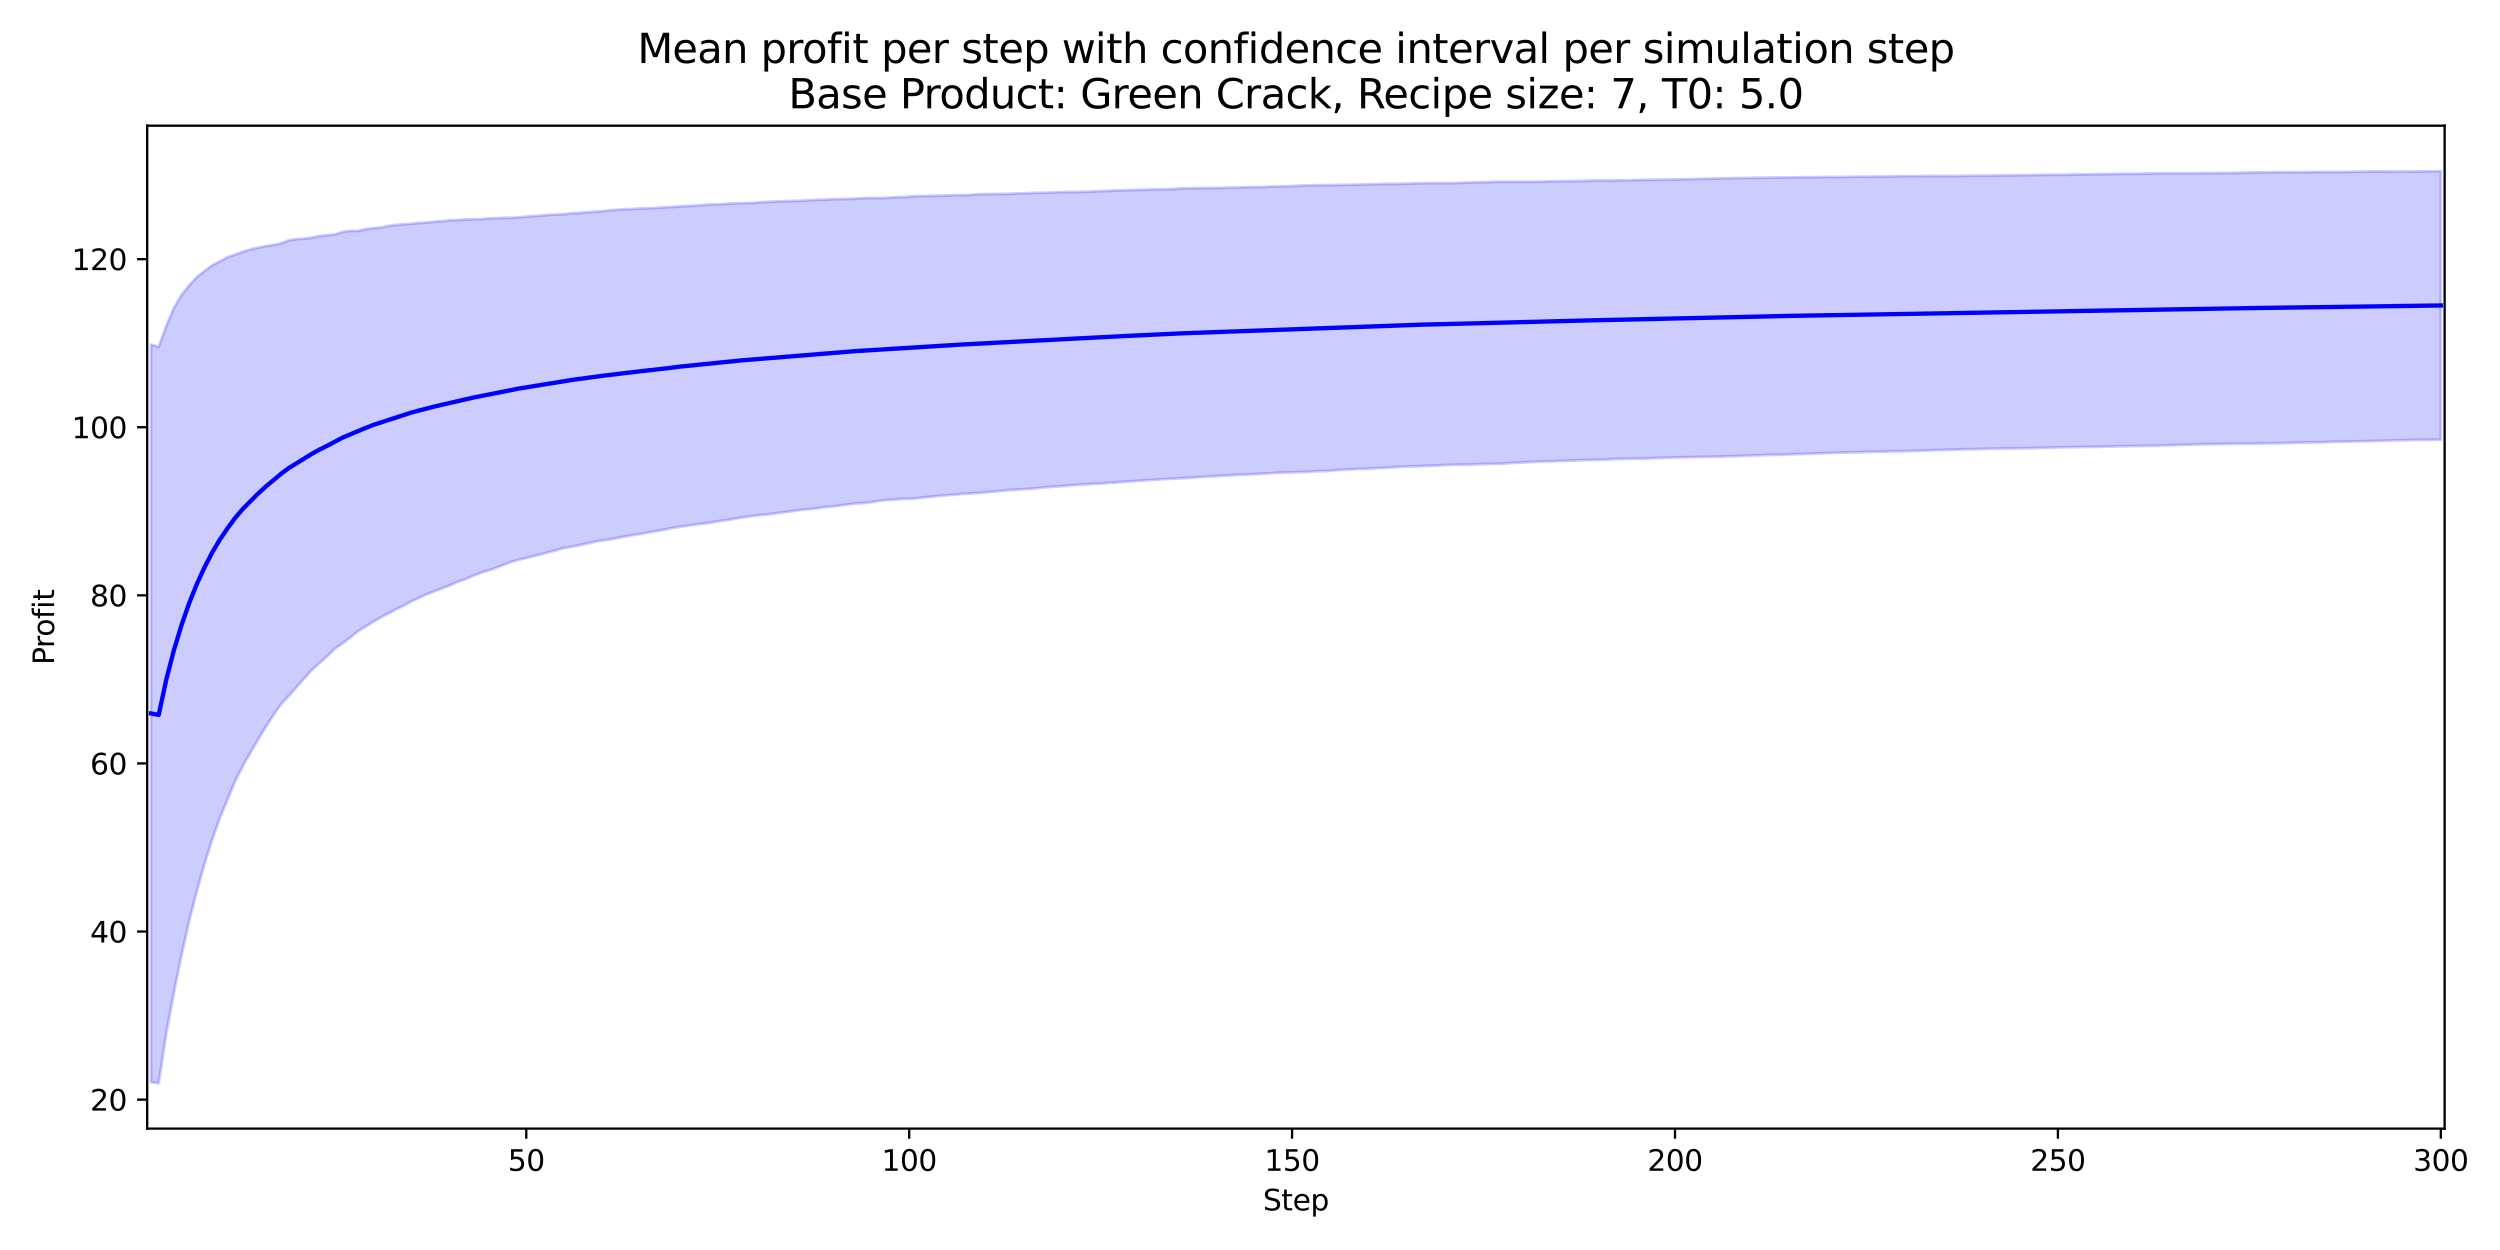 <?xml version="1.0" encoding="utf-8" standalone="no"?>
<!DOCTYPE svg PUBLIC "-//W3C//DTD SVG 1.1//EN"
  "http://www.w3.org/Graphics/SVG/1.1/DTD/svg11.dtd">
<svg xmlns:xlink="http://www.w3.org/1999/xlink" width="864pt" height="432pt" viewBox="0 0 864 432" xmlns="http://www.w3.org/2000/svg" version="1.1">
 <defs>
  <style type="text/css">*{stroke-linejoin: round; stroke-linecap: butt}</style>
 </defs>
 <g id="figure_1">
  <g id="patch_1">
   <path d="M 0 432 
L 864 432 
L 864 0 
L 0 0 
z
" style="fill: #ffffff"/>
  </g>
  <g id="axes_1">
   <g id="patch_2">
    <path d="M 50.87 390.04 
L 844.866 390.04 
L 844.866 43.44 
L 50.87 43.44 
z
" style="fill: #ffffff"/>
   </g>
   <g id="FillBetweenPolyCollection_1">
    <defs>
     <path id="m74143ed172" d="M 52.193 -312.909 
L 52.193 -57.964 
L 54.84 -57.715 
L 57.487 -75.002 
L 60.133 -89.185 
L 62.78 -102.152 
L 65.427 -113.941 
L 68.073 -124.196 
L 70.72 -133.652 
L 73.367 -141.906 
L 76.013 -149.428 
L 78.66 -155.795 
L 81.307 -162.127 
L 83.953 -167.322 
L 86.6 -171.966 
L 89.246 -176.52 
L 91.893 -180.809 
L 94.54 -184.915 
L 97.186 -188.708 
L 99.833 -191.553 
L 102.48 -194.479 
L 105.126 -197.491 
L 107.773 -200.473 
L 110.42 -202.834 
L 113.066 -205.194 
L 115.713 -207.798 
L 118.36 -209.644 
L 121.006 -211.589 
L 123.653 -213.803 
L 126.3 -215.436 
L 128.946 -217.076 
L 131.593 -218.645 
L 134.24 -219.997 
L 136.886 -221.424 
L 139.533 -222.703 
L 142.18 -224.209 
L 144.826 -225.391 
L 147.473 -226.621 
L 150.119 -227.648 
L 152.766 -228.676 
L 155.413 -229.688 
L 158.059 -230.875 
L 160.706 -231.811 
L 163.353 -232.955 
L 165.999 -233.965 
L 168.646 -234.845 
L 171.293 -235.712 
L 173.939 -236.731 
L 176.586 -237.821 
L 179.233 -238.524 
L 181.879 -239.162 
L 184.526 -239.835 
L 187.173 -240.512 
L 189.819 -241.216 
L 192.466 -241.899 
L 195.113 -242.648 
L 197.759 -243.091 
L 200.406 -243.626 
L 203.053 -244.183 
L 205.699 -244.823 
L 208.346 -245.262 
L 210.993 -245.634 
L 213.639 -246.124 
L 216.286 -246.599 
L 218.932 -247.116 
L 221.579 -247.507 
L 224.226 -248.021 
L 226.872 -248.444 
L 229.519 -248.921 
L 232.166 -249.5 
L 234.812 -249.928 
L 237.459 -250.316 
L 240.106 -250.688 
L 242.752 -250.984 
L 245.399 -251.367 
L 248.046 -251.841 
L 250.692 -252.181 
L 253.339 -252.604 
L 255.986 -253.111 
L 258.632 -253.449 
L 261.279 -253.828 
L 263.926 -254.106 
L 266.572 -254.375 
L 269.219 -254.766 
L 271.866 -255.08 
L 274.512 -255.455 
L 277.159 -255.805 
L 279.806 -256.049 
L 282.452 -256.332 
L 285.099 -256.772 
L 287.745 -256.963 
L 290.392 -257.321 
L 293.039 -257.66 
L 295.685 -257.991 
L 298.332 -258.141 
L 300.979 -258.432 
L 303.625 -258.861 
L 306.272 -259.162 
L 308.919 -259.335 
L 311.565 -259.555 
L 314.212 -259.644 
L 316.859 -259.771 
L 319.505 -260.136 
L 322.152 -260.344 
L 324.799 -260.641 
L 327.445 -260.866 
L 330.092 -261.043 
L 332.739 -261.337 
L 335.385 -261.478 
L 338.032 -261.621 
L 340.679 -261.858 
L 343.325 -262.113 
L 345.972 -262.311 
L 348.618 -262.643 
L 351.265 -262.762 
L 353.912 -262.943 
L 356.558 -263.114 
L 359.205 -263.367 
L 361.852 -263.622 
L 364.498 -263.832 
L 367.145 -263.998 
L 369.792 -264.272 
L 372.438 -264.442 
L 375.085 -264.618 
L 377.732 -264.772 
L 380.378 -264.876 
L 383.025 -265.103 
L 385.672 -265.241 
L 388.318 -265.482 
L 390.965 -265.651 
L 393.612 -265.847 
L 396.258 -266.033 
L 398.905 -266.163 
L 401.552 -266.364 
L 404.198 -266.526 
L 406.845 -266.647 
L 409.492 -266.77 
L 412.138 -266.974 
L 414.785 -267.125 
L 417.431 -267.329 
L 420.078 -267.433 
L 422.725 -267.621 
L 425.371 -267.729 
L 428.018 -267.884 
L 430.665 -268.005 
L 433.311 -268.105 
L 435.958 -268.298 
L 438.605 -268.402 
L 441.251 -268.593 
L 443.898 -268.707 
L 446.545 -268.782 
L 449.191 -268.834 
L 451.838 -268.91 
L 454.485 -269.112 
L 457.131 -269.193 
L 459.778 -269.32 
L 462.425 -269.538 
L 465.071 -269.709 
L 467.718 -269.82 
L 470.365 -269.935 
L 473.011 -270.061 
L 475.658 -270.203 
L 478.305 -270.292 
L 480.951 -270.474 
L 483.598 -270.635 
L 486.244 -270.765 
L 488.891 -270.822 
L 491.538 -270.936 
L 494.184 -271.035 
L 496.831 -271.157 
L 499.478 -271.287 
L 502.124 -271.4 
L 504.771 -271.416 
L 507.418 -271.445 
L 510.064 -271.541 
L 512.711 -271.629 
L 515.358 -271.69 
L 518.004 -271.729 
L 520.651 -271.859 
L 523.298 -272.013 
L 525.944 -272.184 
L 528.591 -272.334 
L 531.238 -272.461 
L 533.884 -272.556 
L 536.531 -272.587 
L 539.178 -272.692 
L 541.824 -272.798 
L 544.471 -272.88 
L 547.117 -272.988 
L 549.764 -273.02 
L 552.411 -273.102 
L 555.057 -273.197 
L 557.704 -273.345 
L 560.351 -273.385 
L 562.997 -273.484 
L 565.644 -273.493 
L 568.291 -273.564 
L 570.937 -273.656 
L 573.584 -273.745 
L 576.231 -273.839 
L 578.877 -273.896 
L 581.524 -273.958 
L 584.171 -274.011 
L 586.817 -274.078 
L 589.464 -274.113 
L 592.111 -274.149 
L 594.757 -274.214 
L 597.404 -274.314 
L 600.051 -274.344 
L 602.697 -274.483 
L 605.344 -274.581 
L 607.991 -274.656 
L 610.637 -274.775 
L 613.284 -274.832 
L 615.93 -274.877 
L 618.577 -274.979 
L 621.224 -275.05 
L 623.87 -275.136 
L 626.517 -275.265 
L 629.164 -275.342 
L 631.81 -275.413 
L 634.457 -275.548 
L 637.104 -275.624 
L 639.75 -275.667 
L 642.397 -275.69 
L 645.044 -275.81 
L 647.69 -275.879 
L 650.337 -275.925 
L 652.984 -276.019 
L 655.63 -276.016 
L 658.277 -276.054 
L 660.924 -276.164 
L 663.57 -276.224 
L 666.217 -276.332 
L 668.864 -276.425 
L 671.51 -276.48 
L 674.157 -276.569 
L 676.804 -276.664 
L 679.45 -276.749 
L 682.097 -276.779 
L 684.743 -276.842 
L 687.39 -276.93 
L 690.037 -276.981 
L 692.683 -277.011 
L 695.33 -277.011 
L 697.977 -277.071 
L 700.623 -277.105 
L 703.27 -277.138 
L 705.917 -277.219 
L 708.563 -277.288 
L 711.21 -277.387 
L 713.857 -277.455 
L 716.503 -277.45 
L 719.15 -277.502 
L 721.797 -277.561 
L 724.443 -277.542 
L 727.09 -277.662 
L 729.737 -277.7 
L 732.383 -277.778 
L 735.03 -277.822 
L 737.677 -277.885 
L 740.323 -277.886 
L 742.97 -277.969 
L 745.616 -278.007 
L 748.263 -278.084 
L 750.91 -278.136 
L 753.556 -278.239 
L 756.203 -278.361 
L 758.85 -278.404 
L 761.496 -278.465 
L 764.143 -278.508 
L 766.79 -278.528 
L 769.436 -278.598 
L 772.083 -278.641 
L 774.73 -278.668 
L 777.376 -278.682 
L 780.023 -278.708 
L 782.67 -278.768 
L 785.316 -278.798 
L 787.963 -278.832 
L 790.61 -278.905 
L 793.256 -278.994 
L 795.903 -279.062 
L 798.55 -279.111 
L 801.196 -279.134 
L 803.843 -279.219 
L 806.49 -279.347 
L 809.136 -279.372 
L 811.783 -279.42 
L 814.429 -279.471 
L 817.076 -279.51 
L 819.723 -279.581 
L 822.369 -279.662 
L 825.016 -279.736 
L 827.663 -279.81 
L 830.309 -279.866 
L 832.956 -279.906 
L 835.603 -279.987 
L 838.249 -280.027 
L 840.896 -280.023 
L 843.543 -280.058 
L 843.543 -372.805 
L 843.543 -372.805 
L 840.896 -372.803 
L 838.249 -372.741 
L 835.603 -372.715 
L 832.956 -372.71 
L 830.309 -372.706 
L 827.663 -372.698 
L 825.016 -372.711 
L 822.369 -372.722 
L 819.723 -372.721 
L 817.076 -372.683 
L 814.429 -372.628 
L 811.783 -372.6 
L 809.136 -372.583 
L 806.49 -372.556 
L 803.843 -372.571 
L 801.196 -372.564 
L 798.55 -372.51 
L 795.903 -372.483 
L 793.256 -372.461 
L 790.61 -372.482 
L 787.963 -372.484 
L 785.316 -372.441 
L 782.67 -372.399 
L 780.023 -372.404 
L 777.376 -372.358 
L 774.73 -372.308 
L 772.083 -372.251 
L 769.436 -372.218 
L 766.79 -372.198 
L 764.143 -372.175 
L 761.496 -372.16 
L 758.85 -372.128 
L 756.203 -372.118 
L 753.556 -372.124 
L 750.91 -372.127 
L 748.263 -372.108 
L 745.616 -372.086 
L 742.97 -372.03 
L 740.323 -371.995 
L 737.677 -371.921 
L 735.03 -371.933 
L 732.383 -371.892 
L 729.737 -371.881 
L 727.09 -371.824 
L 724.443 -371.817 
L 721.797 -371.72 
L 719.15 -371.694 
L 716.503 -371.678 
L 713.857 -371.585 
L 711.21 -371.576 
L 708.563 -371.579 
L 705.917 -371.544 
L 703.27 -371.511 
L 700.623 -371.441 
L 697.977 -371.431 
L 695.33 -371.406 
L 692.683 -371.357 
L 690.037 -371.318 
L 687.39 -371.271 
L 684.743 -371.28 
L 682.097 -371.269 
L 679.45 -371.224 
L 676.804 -371.179 
L 674.157 -371.19 
L 671.51 -371.188 
L 668.864 -371.191 
L 666.217 -371.18 
L 663.57 -371.152 
L 660.924 -371.114 
L 658.277 -371.126 
L 655.63 -371.079 
L 652.984 -370.997 
L 650.337 -370.987 
L 647.69 -370.975 
L 645.044 -370.921 
L 642.397 -370.945 
L 639.75 -370.907 
L 637.104 -370.834 
L 634.457 -370.828 
L 631.81 -370.841 
L 629.164 -370.804 
L 626.517 -370.75 
L 623.87 -370.76 
L 621.224 -370.704 
L 618.577 -370.682 
L 615.93 -370.652 
L 613.284 -370.621 
L 610.637 -370.58 
L 607.991 -370.575 
L 605.344 -370.528 
L 602.697 -370.472 
L 600.051 -370.46 
L 597.404 -370.373 
L 594.757 -370.342 
L 592.111 -370.277 
L 589.464 -370.23 
L 586.817 -370.162 
L 584.171 -370.07 
L 581.524 -370.002 
L 578.877 -369.962 
L 576.231 -369.926 
L 573.584 -369.903 
L 570.937 -369.875 
L 568.291 -369.834 
L 565.644 -369.787 
L 562.997 -369.685 
L 560.351 -369.66 
L 557.704 -369.607 
L 555.057 -369.599 
L 552.411 -369.588 
L 549.764 -369.567 
L 547.117 -369.464 
L 544.471 -369.454 
L 541.824 -369.394 
L 539.178 -369.352 
L 536.531 -369.355 
L 533.884 -369.213 
L 531.238 -369.197 
L 528.591 -369.189 
L 525.944 -369.183 
L 523.298 -369.224 
L 520.651 -369.204 
L 518.004 -369.194 
L 515.358 -369.13 
L 512.711 -369.042 
L 510.064 -368.977 
L 507.418 -368.927 
L 504.771 -368.799 
L 502.124 -368.709 
L 499.478 -368.707 
L 496.831 -368.711 
L 494.184 -368.685 
L 491.538 -368.677 
L 488.891 -368.604 
L 486.244 -368.514 
L 483.598 -368.452 
L 480.951 -368.435 
L 478.305 -368.457 
L 475.658 -368.324 
L 473.011 -368.279 
L 470.365 -368.223 
L 467.718 -368.158 
L 465.071 -368.096 
L 462.425 -368.055 
L 459.778 -368.042 
L 457.131 -368.013 
L 454.485 -367.931 
L 451.838 -367.931 
L 449.191 -367.844 
L 446.545 -367.686 
L 443.898 -367.576 
L 441.251 -367.527 
L 438.605 -367.5 
L 435.958 -367.359 
L 433.311 -367.358 
L 430.665 -367.281 
L 428.018 -367.173 
L 425.371 -367.153 
L 422.725 -367.073 
L 420.078 -367.066 
L 417.431 -366.993 
L 414.785 -367.005 
L 412.138 -366.922 
L 409.492 -366.93 
L 406.845 -366.768 
L 404.198 -366.638 
L 401.552 -366.567 
L 398.905 -366.544 
L 396.258 -366.454 
L 393.612 -366.404 
L 390.965 -366.328 
L 388.318 -366.224 
L 385.672 -366.167 
L 383.025 -366.024 
L 380.378 -365.964 
L 377.732 -365.813 
L 375.085 -365.718 
L 372.438 -365.665 
L 369.792 -365.652 
L 367.145 -365.635 
L 364.498 -365.522 
L 361.852 -365.406 
L 359.205 -365.385 
L 356.558 -365.306 
L 353.912 -365.185 
L 351.265 -365.127 
L 348.618 -364.999 
L 345.972 -364.984 
L 343.325 -364.919 
L 340.679 -364.898 
L 338.032 -364.828 
L 335.385 -364.668 
L 332.739 -364.565 
L 330.092 -364.545 
L 327.445 -364.424 
L 324.799 -364.368 
L 322.152 -364.327 
L 319.505 -364.248 
L 316.859 -364.243 
L 314.212 -364.027 
L 311.565 -363.868 
L 308.919 -363.803 
L 306.272 -363.627 
L 303.625 -363.546 
L 300.979 -363.6 
L 298.332 -363.514 
L 295.685 -363.327 
L 293.039 -363.255 
L 290.392 -363.188 
L 287.745 -363.129 
L 285.099 -362.969 
L 282.452 -362.946 
L 279.806 -362.789 
L 277.159 -362.643 
L 274.512 -362.559 
L 271.866 -362.498 
L 269.219 -362.386 
L 266.572 -362.293 
L 263.926 -362.148 
L 261.279 -361.938 
L 258.632 -361.854 
L 255.986 -361.751 
L 253.339 -361.677 
L 250.692 -361.556 
L 248.046 -361.395 
L 245.399 -361.303 
L 242.752 -361.151 
L 240.106 -360.909 
L 237.459 -360.788 
L 234.812 -360.621 
L 232.166 -360.486 
L 229.519 -360.304 
L 226.872 -360.162 
L 224.226 -359.997 
L 221.579 -359.945 
L 218.932 -359.772 
L 216.286 -359.69 
L 213.639 -359.534 
L 210.993 -359.325 
L 208.346 -359.035 
L 205.699 -358.829 
L 203.053 -358.675 
L 200.406 -358.406 
L 197.759 -358.334 
L 195.113 -357.961 
L 192.466 -357.87 
L 189.819 -357.765 
L 187.173 -357.507 
L 184.526 -357.31 
L 181.879 -357.11 
L 179.233 -356.89 
L 176.586 -356.705 
L 173.939 -356.719 
L 171.293 -356.584 
L 168.646 -356.484 
L 165.999 -356.234 
L 163.353 -356.159 
L 160.706 -356.146 
L 158.059 -355.928 
L 155.413 -355.854 
L 152.766 -355.574 
L 150.119 -355.366 
L 147.473 -355.081 
L 144.826 -354.924 
L 142.18 -354.65 
L 139.533 -354.482 
L 136.886 -354.258 
L 134.24 -353.921 
L 131.593 -353.371 
L 128.946 -353.18 
L 126.3 -352.781 
L 123.653 -352.176 
L 121.006 -352.219 
L 118.36 -351.828 
L 115.713 -350.98 
L 113.066 -350.682 
L 110.42 -350.432 
L 107.773 -349.838 
L 105.126 -349.524 
L 102.48 -349.337 
L 99.833 -348.952 
L 97.186 -347.89 
L 94.54 -347.355 
L 91.893 -346.942 
L 89.246 -346.396 
L 86.6 -345.797 
L 83.953 -344.98 
L 81.307 -344.008 
L 78.66 -343.125 
L 76.013 -341.711 
L 73.367 -340.32 
L 70.72 -338.36 
L 68.073 -336.301 
L 65.427 -333.437 
L 62.78 -330.062 
L 60.133 -325.675 
L 57.487 -319.368 
L 54.84 -312.121 
L 52.193 -312.909 
z
" style="stroke: #0000ff; stroke-opacity: 0.2"/>
    </defs>
    <g clip-path="url(#pdc0b2fe6e0)">
     <use xlink:href="#m74143ed172" x="0" y="432" style="fill: #0000ff; fill-opacity: 0.2; stroke: #0000ff; stroke-opacity: 0.2"/>
    </g>
   </g>
   <g id="matplotlib.axis_1">
    <g id="xtick_1">
     <g id="line2d_1">
      <defs>
       <path id="mb71eea327b" d="M 0 0 
L 0 3.5 
" style="stroke: #000000; stroke-width: 0.8"/>
      </defs>
      <g>
       <use xlink:href="#mb71eea327b" x="181.879" y="390.04" style="stroke: #000000; stroke-width: 0.8"/>
      </g>
     </g>
     <g id="text_1">
      <!-- 50 -->
      <g transform="translate(175.517 404.638) scale(0.1 -0.1)">
       <defs>
        <path id="DejaVuSans-35" d="M 691 4666 
L 3169 4666 
L 3169 4134 
L 1269 4134 
L 1269 2991 
Q 1406 3038 1543 3061 
Q 1681 3084 1819 3084 
Q 2600 3084 3056 2656 
Q 3513 2228 3513 1497 
Q 3513 744 3044 326 
Q 2575 -91 1722 -91 
Q 1428 -91 1123 -41 
Q 819 9 494 109 
L 494 744 
Q 775 591 1075 516 
Q 1375 441 1709 441 
Q 2250 441 2565 725 
Q 2881 1009 2881 1497 
Q 2881 1984 2565 2268 
Q 2250 2553 1709 2553 
Q 1456 2553 1204 2497 
Q 953 2441 691 2322 
L 691 4666 
z
" transform="scale(0.016)"/>
        <path id="DejaVuSans-30" d="M 2034 4250 
Q 1547 4250 1301 3770 
Q 1056 3291 1056 2328 
Q 1056 1369 1301 889 
Q 1547 409 2034 409 
Q 2525 409 2770 889 
Q 3016 1369 3016 2328 
Q 3016 3291 2770 3770 
Q 2525 4250 2034 4250 
z
M 2034 4750 
Q 2819 4750 3233 4129 
Q 3647 3509 3647 2328 
Q 3647 1150 3233 529 
Q 2819 -91 2034 -91 
Q 1250 -91 836 529 
Q 422 1150 422 2328 
Q 422 3509 836 4129 
Q 1250 4750 2034 4750 
z
" transform="scale(0.016)"/>
       </defs>
       <use xlink:href="#DejaVuSans-35"/>
       <use xlink:href="#DejaVuSans-30" transform="translate(63.623 0)"/>
      </g>
     </g>
    </g>
    <g id="xtick_2">
     <g id="line2d_2">
      <g>
       <use xlink:href="#mb71eea327b" x="314.212" y="390.04" style="stroke: #000000; stroke-width: 0.8"/>
      </g>
     </g>
     <g id="text_2">
      <!-- 100 -->
      <g transform="translate(304.668 404.638) scale(0.1 -0.1)">
       <defs>
        <path id="DejaVuSans-31" d="M 794 531 
L 1825 531 
L 1825 4091 
L 703 3866 
L 703 4441 
L 1819 4666 
L 2450 4666 
L 2450 531 
L 3481 531 
L 3481 0 
L 794 0 
L 794 531 
z
" transform="scale(0.016)"/>
       </defs>
       <use xlink:href="#DejaVuSans-31"/>
       <use xlink:href="#DejaVuSans-30" transform="translate(63.623 0)"/>
       <use xlink:href="#DejaVuSans-30" transform="translate(127.246 0)"/>
      </g>
     </g>
    </g>
    <g id="xtick_3">
     <g id="line2d_3">
      <g>
       <use xlink:href="#mb71eea327b" x="446.545" y="390.04" style="stroke: #000000; stroke-width: 0.8"/>
      </g>
     </g>
     <g id="text_3">
      <!-- 150 -->
      <g transform="translate(437.001 404.638) scale(0.1 -0.1)">
       <use xlink:href="#DejaVuSans-31"/>
       <use xlink:href="#DejaVuSans-35" transform="translate(63.623 0)"/>
       <use xlink:href="#DejaVuSans-30" transform="translate(127.246 0)"/>
      </g>
     </g>
    </g>
    <g id="xtick_4">
     <g id="line2d_4">
      <g>
       <use xlink:href="#mb71eea327b" x="578.877" y="390.04" style="stroke: #000000; stroke-width: 0.8"/>
      </g>
     </g>
     <g id="text_4">
      <!-- 200 -->
      <g transform="translate(569.334 404.638) scale(0.1 -0.1)">
       <defs>
        <path id="DejaVuSans-32" d="M 1228 531 
L 3431 531 
L 3431 0 
L 469 0 
L 469 531 
Q 828 903 1448 1529 
Q 2069 2156 2228 2338 
Q 2531 2678 2651 2914 
Q 2772 3150 2772 3378 
Q 2772 3750 2511 3984 
Q 2250 4219 1831 4219 
Q 1534 4219 1204 4116 
Q 875 4013 500 3803 
L 500 4441 
Q 881 4594 1212 4672 
Q 1544 4750 1819 4750 
Q 2544 4750 2975 4387 
Q 3406 4025 3406 3419 
Q 3406 3131 3298 2873 
Q 3191 2616 2906 2266 
Q 2828 2175 2409 1742 
Q 1991 1309 1228 531 
z
" transform="scale(0.016)"/>
       </defs>
       <use xlink:href="#DejaVuSans-32"/>
       <use xlink:href="#DejaVuSans-30" transform="translate(63.623 0)"/>
       <use xlink:href="#DejaVuSans-30" transform="translate(127.246 0)"/>
      </g>
     </g>
    </g>
    <g id="xtick_5">
     <g id="line2d_5">
      <g>
       <use xlink:href="#mb71eea327b" x="711.21" y="390.04" style="stroke: #000000; stroke-width: 0.8"/>
      </g>
     </g>
     <g id="text_5">
      <!-- 250 -->
      <g transform="translate(701.666 404.638) scale(0.1 -0.1)">
       <use xlink:href="#DejaVuSans-32"/>
       <use xlink:href="#DejaVuSans-35" transform="translate(63.623 0)"/>
       <use xlink:href="#DejaVuSans-30" transform="translate(127.246 0)"/>
      </g>
     </g>
    </g>
    <g id="xtick_6">
     <g id="line2d_6">
      <g>
       <use xlink:href="#mb71eea327b" x="843.543" y="390.04" style="stroke: #000000; stroke-width: 0.8"/>
      </g>
     </g>
     <g id="text_6">
      <!-- 300 -->
      <g transform="translate(833.999 404.638) scale(0.1 -0.1)">
       <defs>
        <path id="DejaVuSans-33" d="M 2597 2516 
Q 3050 2419 3304 2112 
Q 3559 1806 3559 1356 
Q 3559 666 3084 287 
Q 2609 -91 1734 -91 
Q 1441 -91 1130 -33 
Q 819 25 488 141 
L 488 750 
Q 750 597 1062 519 
Q 1375 441 1716 441 
Q 2309 441 2620 675 
Q 2931 909 2931 1356 
Q 2931 1769 2642 2001 
Q 2353 2234 1838 2234 
L 1294 2234 
L 1294 2753 
L 1863 2753 
Q 2328 2753 2575 2939 
Q 2822 3125 2822 3475 
Q 2822 3834 2567 4026 
Q 2313 4219 1838 4219 
Q 1578 4219 1281 4162 
Q 984 4106 628 3988 
L 628 4550 
Q 988 4650 1302 4700 
Q 1616 4750 1894 4750 
Q 2613 4750 3031 4423 
Q 3450 4097 3450 3541 
Q 3450 3153 3228 2886 
Q 3006 2619 2597 2516 
z
" transform="scale(0.016)"/>
       </defs>
       <use xlink:href="#DejaVuSans-33"/>
       <use xlink:href="#DejaVuSans-30" transform="translate(63.623 0)"/>
       <use xlink:href="#DejaVuSans-30" transform="translate(127.246 0)"/>
      </g>
     </g>
    </g>
    <g id="text_7">
     <!-- Step -->
     <g transform="translate(436.483 418.317) scale(0.1 -0.1)">
      <defs>
       <path id="DejaVuSans-53" d="M 3425 4513 
L 3425 3897 
Q 3066 4069 2747 4153 
Q 2428 4238 2131 4238 
Q 1616 4238 1336 4038 
Q 1056 3838 1056 3469 
Q 1056 3159 1242 3001 
Q 1428 2844 1947 2747 
L 2328 2669 
Q 3034 2534 3370 2195 
Q 3706 1856 3706 1288 
Q 3706 609 3251 259 
Q 2797 -91 1919 -91 
Q 1588 -91 1214 -16 
Q 841 59 441 206 
L 441 856 
Q 825 641 1194 531 
Q 1563 422 1919 422 
Q 2459 422 2753 634 
Q 3047 847 3047 1241 
Q 3047 1584 2836 1778 
Q 2625 1972 2144 2069 
L 1759 2144 
Q 1053 2284 737 2584 
Q 422 2884 422 3419 
Q 422 4038 858 4394 
Q 1294 4750 2059 4750 
Q 2388 4750 2728 4690 
Q 3069 4631 3425 4513 
z
" transform="scale(0.016)"/>
       <path id="DejaVuSans-74" d="M 1172 4494 
L 1172 3500 
L 2356 3500 
L 2356 3053 
L 1172 3053 
L 1172 1153 
Q 1172 725 1289 603 
Q 1406 481 1766 481 
L 2356 481 
L 2356 0 
L 1766 0 
Q 1100 0 847 248 
Q 594 497 594 1153 
L 594 3053 
L 172 3053 
L 172 3500 
L 594 3500 
L 594 4494 
L 1172 4494 
z
" transform="scale(0.016)"/>
       <path id="DejaVuSans-65" d="M 3597 1894 
L 3597 1613 
L 953 1613 
Q 991 1019 1311 708 
Q 1631 397 2203 397 
Q 2534 397 2845 478 
Q 3156 559 3463 722 
L 3463 178 
Q 3153 47 2828 -22 
Q 2503 -91 2169 -91 
Q 1331 -91 842 396 
Q 353 884 353 1716 
Q 353 2575 817 3079 
Q 1281 3584 2069 3584 
Q 2775 3584 3186 3129 
Q 3597 2675 3597 1894 
z
M 3022 2063 
Q 3016 2534 2758 2815 
Q 2500 3097 2075 3097 
Q 1594 3097 1305 2825 
Q 1016 2553 972 2059 
L 3022 2063 
z
" transform="scale(0.016)"/>
       <path id="DejaVuSans-70" d="M 1159 525 
L 1159 -1331 
L 581 -1331 
L 581 3500 
L 1159 3500 
L 1159 2969 
Q 1341 3281 1617 3432 
Q 1894 3584 2278 3584 
Q 2916 3584 3314 3078 
Q 3713 2572 3713 1747 
Q 3713 922 3314 415 
Q 2916 -91 2278 -91 
Q 1894 -91 1617 61 
Q 1341 213 1159 525 
z
M 3116 1747 
Q 3116 2381 2855 2742 
Q 2594 3103 2138 3103 
Q 1681 3103 1420 2742 
Q 1159 2381 1159 1747 
Q 1159 1113 1420 752 
Q 1681 391 2138 391 
Q 2594 391 2855 752 
Q 3116 1113 3116 1747 
z
" transform="scale(0.016)"/>
      </defs>
      <use xlink:href="#DejaVuSans-53"/>
      <use xlink:href="#DejaVuSans-74" transform="translate(63.477 0)"/>
      <use xlink:href="#DejaVuSans-65" transform="translate(102.686 0)"/>
      <use xlink:href="#DejaVuSans-70" transform="translate(164.209 0)"/>
     </g>
    </g>
   </g>
   <g id="matplotlib.axis_2">
    <g id="ytick_1">
     <g id="line2d_7">
      <defs>
       <path id="m621d95d55f" d="M 0 0 
L -3.5 0 
" style="stroke: #000000; stroke-width: 0.8"/>
      </defs>
      <g>
       <use xlink:href="#m621d95d55f" x="50.87" y="380.034" style="stroke: #000000; stroke-width: 0.8"/>
      </g>
     </g>
     <g id="text_8">
      <!-- 20 -->
      <g transform="translate(31.145 383.833) scale(0.1 -0.1)">
       <use xlink:href="#DejaVuSans-32"/>
       <use xlink:href="#DejaVuSans-30" transform="translate(63.623 0)"/>
      </g>
     </g>
    </g>
    <g id="ytick_2">
     <g id="line2d_8">
      <g>
       <use xlink:href="#m621d95d55f" x="50.87" y="321.939" style="stroke: #000000; stroke-width: 0.8"/>
      </g>
     </g>
     <g id="text_9">
      <!-- 40 -->
      <g transform="translate(31.145 325.738) scale(0.1 -0.1)">
       <defs>
        <path id="DejaVuSans-34" d="M 2419 4116 
L 825 1625 
L 2419 1625 
L 2419 4116 
z
M 2253 4666 
L 3047 4666 
L 3047 1625 
L 3713 1625 
L 3713 1100 
L 3047 1100 
L 3047 0 
L 2419 0 
L 2419 1100 
L 313 1100 
L 313 1709 
L 2253 4666 
z
" transform="scale(0.016)"/>
       </defs>
       <use xlink:href="#DejaVuSans-34"/>
       <use xlink:href="#DejaVuSans-30" transform="translate(63.623 0)"/>
      </g>
     </g>
    </g>
    <g id="ytick_3">
     <g id="line2d_9">
      <g>
       <use xlink:href="#m621d95d55f" x="50.87" y="263.844" style="stroke: #000000; stroke-width: 0.8"/>
      </g>
     </g>
     <g id="text_10">
      <!-- 60 -->
      <g transform="translate(31.145 267.644) scale(0.1 -0.1)">
       <defs>
        <path id="DejaVuSans-36" d="M 2113 2584 
Q 1688 2584 1439 2293 
Q 1191 2003 1191 1497 
Q 1191 994 1439 701 
Q 1688 409 2113 409 
Q 2538 409 2786 701 
Q 3034 994 3034 1497 
Q 3034 2003 2786 2293 
Q 2538 2584 2113 2584 
z
M 3366 4563 
L 3366 3988 
Q 3128 4100 2886 4159 
Q 2644 4219 2406 4219 
Q 1781 4219 1451 3797 
Q 1122 3375 1075 2522 
Q 1259 2794 1537 2939 
Q 1816 3084 2150 3084 
Q 2853 3084 3261 2657 
Q 3669 2231 3669 1497 
Q 3669 778 3244 343 
Q 2819 -91 2113 -91 
Q 1303 -91 875 529 
Q 447 1150 447 2328 
Q 447 3434 972 4092 
Q 1497 4750 2381 4750 
Q 2619 4750 2861 4703 
Q 3103 4656 3366 4563 
z
" transform="scale(0.016)"/>
       </defs>
       <use xlink:href="#DejaVuSans-36"/>
       <use xlink:href="#DejaVuSans-30" transform="translate(63.623 0)"/>
      </g>
     </g>
    </g>
    <g id="ytick_4">
     <g id="line2d_10">
      <g>
       <use xlink:href="#m621d95d55f" x="50.87" y="205.75" style="stroke: #000000; stroke-width: 0.8"/>
      </g>
     </g>
     <g id="text_11">
      <!-- 80 -->
      <g transform="translate(31.145 209.549) scale(0.1 -0.1)">
       <defs>
        <path id="DejaVuSans-38" d="M 2034 2216 
Q 1584 2216 1326 1975 
Q 1069 1734 1069 1313 
Q 1069 891 1326 650 
Q 1584 409 2034 409 
Q 2484 409 2743 651 
Q 3003 894 3003 1313 
Q 3003 1734 2745 1975 
Q 2488 2216 2034 2216 
z
M 1403 2484 
Q 997 2584 770 2862 
Q 544 3141 544 3541 
Q 544 4100 942 4425 
Q 1341 4750 2034 4750 
Q 2731 4750 3128 4425 
Q 3525 4100 3525 3541 
Q 3525 3141 3298 2862 
Q 3072 2584 2669 2484 
Q 3125 2378 3379 2068 
Q 3634 1759 3634 1313 
Q 3634 634 3220 271 
Q 2806 -91 2034 -91 
Q 1263 -91 848 271 
Q 434 634 434 1313 
Q 434 1759 690 2068 
Q 947 2378 1403 2484 
z
M 1172 3481 
Q 1172 3119 1398 2916 
Q 1625 2713 2034 2713 
Q 2441 2713 2670 2916 
Q 2900 3119 2900 3481 
Q 2900 3844 2670 4047 
Q 2441 4250 2034 4250 
Q 1625 4250 1398 4047 
Q 1172 3844 1172 3481 
z
" transform="scale(0.016)"/>
       </defs>
       <use xlink:href="#DejaVuSans-38"/>
       <use xlink:href="#DejaVuSans-30" transform="translate(63.623 0)"/>
      </g>
     </g>
    </g>
    <g id="ytick_5">
     <g id="line2d_11">
      <g>
       <use xlink:href="#m621d95d55f" x="50.87" y="147.655" style="stroke: #000000; stroke-width: 0.8"/>
      </g>
     </g>
     <g id="text_12">
      <!-- 100 -->
      <g transform="translate(24.782 151.454) scale(0.1 -0.1)">
       <use xlink:href="#DejaVuSans-31"/>
       <use xlink:href="#DejaVuSans-30" transform="translate(63.623 0)"/>
       <use xlink:href="#DejaVuSans-30" transform="translate(127.246 0)"/>
      </g>
     </g>
    </g>
    <g id="ytick_6">
     <g id="line2d_12">
      <g>
       <use xlink:href="#m621d95d55f" x="50.87" y="89.561" style="stroke: #000000; stroke-width: 0.8"/>
      </g>
     </g>
     <g id="text_13">
      <!-- 120 -->
      <g transform="translate(24.782 93.36) scale(0.1 -0.1)">
       <use xlink:href="#DejaVuSans-31"/>
       <use xlink:href="#DejaVuSans-32" transform="translate(63.623 0)"/>
       <use xlink:href="#DejaVuSans-30" transform="translate(127.246 0)"/>
      </g>
     </g>
    </g>
    <g id="text_14">
     <!-- Profit -->
     <g transform="translate(18.703 229.779) rotate(-90) scale(0.1 -0.1)">
      <defs>
       <path id="DejaVuSans-50" d="M 1259 4147 
L 1259 2394 
L 2053 2394 
Q 2494 2394 2734 2622 
Q 2975 2850 2975 3272 
Q 2975 3691 2734 3919 
Q 2494 4147 2053 4147 
L 1259 4147 
z
M 628 4666 
L 2053 4666 
Q 2838 4666 3239 4311 
Q 3641 3956 3641 3272 
Q 3641 2581 3239 2228 
Q 2838 1875 2053 1875 
L 1259 1875 
L 1259 0 
L 628 0 
L 628 4666 
z
" transform="scale(0.016)"/>
       <path id="DejaVuSans-72" d="M 2631 2963 
Q 2534 3019 2420 3045 
Q 2306 3072 2169 3072 
Q 1681 3072 1420 2755 
Q 1159 2438 1159 1844 
L 1159 0 
L 581 0 
L 581 3500 
L 1159 3500 
L 1159 2956 
Q 1341 3275 1631 3429 
Q 1922 3584 2338 3584 
Q 2397 3584 2469 3576 
Q 2541 3569 2628 3553 
L 2631 2963 
z
" transform="scale(0.016)"/>
       <path id="DejaVuSans-6f" d="M 1959 3097 
Q 1497 3097 1228 2736 
Q 959 2375 959 1747 
Q 959 1119 1226 758 
Q 1494 397 1959 397 
Q 2419 397 2687 759 
Q 2956 1122 2956 1747 
Q 2956 2369 2687 2733 
Q 2419 3097 1959 3097 
z
M 1959 3584 
Q 2709 3584 3137 3096 
Q 3566 2609 3566 1747 
Q 3566 888 3137 398 
Q 2709 -91 1959 -91 
Q 1206 -91 779 398 
Q 353 888 353 1747 
Q 353 2609 779 3096 
Q 1206 3584 1959 3584 
z
" transform="scale(0.016)"/>
       <path id="DejaVuSans-66" d="M 2375 4863 
L 2375 4384 
L 1825 4384 
Q 1516 4384 1395 4259 
Q 1275 4134 1275 3809 
L 1275 3500 
L 2222 3500 
L 2222 3053 
L 1275 3053 
L 1275 0 
L 697 0 
L 697 3053 
L 147 3053 
L 147 3500 
L 697 3500 
L 697 3744 
Q 697 4328 969 4595 
Q 1241 4863 1831 4863 
L 2375 4863 
z
" transform="scale(0.016)"/>
       <path id="DejaVuSans-69" d="M 603 3500 
L 1178 3500 
L 1178 0 
L 603 0 
L 603 3500 
z
M 603 4863 
L 1178 4863 
L 1178 4134 
L 603 4134 
L 603 4863 
z
" transform="scale(0.016)"/>
      </defs>
      <use xlink:href="#DejaVuSans-50"/>
      <use xlink:href="#DejaVuSans-72" transform="translate(58.553 0)"/>
      <use xlink:href="#DejaVuSans-6f" transform="translate(97.416 0)"/>
      <use xlink:href="#DejaVuSans-66" transform="translate(158.598 0)"/>
      <use xlink:href="#DejaVuSans-69" transform="translate(193.803 0)"/>
      <use xlink:href="#DejaVuSans-74" transform="translate(221.586 0)"/>
     </g>
    </g>
   </g>
   <g id="line2d_13">
    <path d="M 52.193 246.564 
L 54.84 247.082 
L 57.487 234.815 
L 60.133 224.57 
L 62.78 215.893 
L 65.427 208.311 
L 68.073 201.752 
L 70.72 195.994 
L 73.367 190.887 
L 76.013 186.43 
L 78.66 182.54 
L 81.307 178.933 
L 83.953 175.849 
L 89.246 170.542 
L 91.893 168.124 
L 97.186 163.701 
L 99.833 161.748 
L 107.773 156.844 
L 110.42 155.367 
L 113.066 154.062 
L 118.36 151.264 
L 123.653 149.01 
L 128.946 146.872 
L 142.18 142.57 
L 150.119 140.493 
L 163.353 137.443 
L 179.233 134.293 
L 197.759 131.287 
L 203.053 130.571 
L 208.346 129.852 
L 221.579 128.274 
L 229.519 127.388 
L 234.812 126.726 
L 255.986 124.569 
L 295.685 121.341 
L 332.739 119.049 
L 345.972 118.352 
L 353.912 117.936 
L 388.318 116.147 
L 409.492 115.15 
L 491.538 112.194 
L 512.711 111.665 
L 552.411 110.655 
L 600.051 109.598 
L 618.577 109.17 
L 777.376 106.48 
L 843.543 105.568 
L 843.543 105.568 
" clip-path="url(#pdc0b2fe6e0)" style="fill: none; stroke: #0000ff; stroke-width: 1.5; stroke-linecap: square"/>
   </g>
   <g id="patch_3">
    <path d="M 50.87 390.04 
L 50.87 43.44 
" style="fill: none; stroke: #000000; stroke-width: 0.8; stroke-linejoin: miter; stroke-linecap: square"/>
   </g>
   <g id="patch_4">
    <path d="M 844.866 390.04 
L 844.866 43.44 
" style="fill: none; stroke: #000000; stroke-width: 0.8; stroke-linejoin: miter; stroke-linecap: square"/>
   </g>
   <g id="patch_5">
    <path d="M 50.87 390.04 
L 844.866 390.04 
" style="fill: none; stroke: #000000; stroke-width: 0.8; stroke-linejoin: miter; stroke-linecap: square"/>
   </g>
   <g id="patch_6">
    <path d="M 50.87 43.44 
L 844.866 43.44 
" style="fill: none; stroke: #000000; stroke-width: 0.8; stroke-linejoin: miter; stroke-linecap: square"/>
   </g>
   <g id="text_15">
    <!-- Mean profit per step with confidence interval per simulation step -->
    <g transform="translate(220.285 21.763) scale(0.14 -0.14)">
     <defs>
      <path id="DejaVuSans-4d" d="M 628 4666 
L 1569 4666 
L 2759 1491 
L 3956 4666 
L 4897 4666 
L 4897 0 
L 4281 0 
L 4281 4097 
L 3078 897 
L 2444 897 
L 1241 4097 
L 1241 0 
L 628 0 
L 628 4666 
z
" transform="scale(0.016)"/>
      <path id="DejaVuSans-61" d="M 2194 1759 
Q 1497 1759 1228 1600 
Q 959 1441 959 1056 
Q 959 750 1161 570 
Q 1363 391 1709 391 
Q 2188 391 2477 730 
Q 2766 1069 2766 1631 
L 2766 1759 
L 2194 1759 
z
M 3341 1997 
L 3341 0 
L 2766 0 
L 2766 531 
Q 2569 213 2275 61 
Q 1981 -91 1556 -91 
Q 1019 -91 701 211 
Q 384 513 384 1019 
Q 384 1609 779 1909 
Q 1175 2209 1959 2209 
L 2766 2209 
L 2766 2266 
Q 2766 2663 2505 2880 
Q 2244 3097 1772 3097 
Q 1472 3097 1187 3025 
Q 903 2953 641 2809 
L 641 3341 
Q 956 3463 1253 3523 
Q 1550 3584 1831 3584 
Q 2591 3584 2966 3190 
Q 3341 2797 3341 1997 
z
" transform="scale(0.016)"/>
      <path id="DejaVuSans-6e" d="M 3513 2113 
L 3513 0 
L 2938 0 
L 2938 2094 
Q 2938 2591 2744 2837 
Q 2550 3084 2163 3084 
Q 1697 3084 1428 2787 
Q 1159 2491 1159 1978 
L 1159 0 
L 581 0 
L 581 3500 
L 1159 3500 
L 1159 2956 
Q 1366 3272 1645 3428 
Q 1925 3584 2291 3584 
Q 2894 3584 3203 3211 
Q 3513 2838 3513 2113 
z
" transform="scale(0.016)"/>
      <path id="DejaVuSans-20" transform="scale(0.016)"/>
      <path id="DejaVuSans-73" d="M 2834 3397 
L 2834 2853 
Q 2591 2978 2328 3040 
Q 2066 3103 1784 3103 
Q 1356 3103 1142 2972 
Q 928 2841 928 2578 
Q 928 2378 1081 2264 
Q 1234 2150 1697 2047 
L 1894 2003 
Q 2506 1872 2764 1633 
Q 3022 1394 3022 966 
Q 3022 478 2636 193 
Q 2250 -91 1575 -91 
Q 1294 -91 989 -36 
Q 684 19 347 128 
L 347 722 
Q 666 556 975 473 
Q 1284 391 1588 391 
Q 1994 391 2212 530 
Q 2431 669 2431 922 
Q 2431 1156 2273 1281 
Q 2116 1406 1581 1522 
L 1381 1569 
Q 847 1681 609 1914 
Q 372 2147 372 2553 
Q 372 3047 722 3315 
Q 1072 3584 1716 3584 
Q 2034 3584 2315 3537 
Q 2597 3491 2834 3397 
z
" transform="scale(0.016)"/>
      <path id="DejaVuSans-77" d="M 269 3500 
L 844 3500 
L 1563 769 
L 2278 3500 
L 2956 3500 
L 3675 769 
L 4391 3500 
L 4966 3500 
L 4050 0 
L 3372 0 
L 2619 2869 
L 1863 0 
L 1184 0 
L 269 3500 
z
" transform="scale(0.016)"/>
      <path id="DejaVuSans-68" d="M 3513 2113 
L 3513 0 
L 2938 0 
L 2938 2094 
Q 2938 2591 2744 2837 
Q 2550 3084 2163 3084 
Q 1697 3084 1428 2787 
Q 1159 2491 1159 1978 
L 1159 0 
L 581 0 
L 581 4863 
L 1159 4863 
L 1159 2956 
Q 1366 3272 1645 3428 
Q 1925 3584 2291 3584 
Q 2894 3584 3203 3211 
Q 3513 2838 3513 2113 
z
" transform="scale(0.016)"/>
      <path id="DejaVuSans-63" d="M 3122 3366 
L 3122 2828 
Q 2878 2963 2633 3030 
Q 2388 3097 2138 3097 
Q 1578 3097 1268 2742 
Q 959 2388 959 1747 
Q 959 1106 1268 751 
Q 1578 397 2138 397 
Q 2388 397 2633 464 
Q 2878 531 3122 666 
L 3122 134 
Q 2881 22 2623 -34 
Q 2366 -91 2075 -91 
Q 1284 -91 818 406 
Q 353 903 353 1747 
Q 353 2603 823 3093 
Q 1294 3584 2113 3584 
Q 2378 3584 2631 3529 
Q 2884 3475 3122 3366 
z
" transform="scale(0.016)"/>
      <path id="DejaVuSans-64" d="M 2906 2969 
L 2906 4863 
L 3481 4863 
L 3481 0 
L 2906 0 
L 2906 525 
Q 2725 213 2448 61 
Q 2172 -91 1784 -91 
Q 1150 -91 751 415 
Q 353 922 353 1747 
Q 353 2572 751 3078 
Q 1150 3584 1784 3584 
Q 2172 3584 2448 3432 
Q 2725 3281 2906 2969 
z
M 947 1747 
Q 947 1113 1208 752 
Q 1469 391 1925 391 
Q 2381 391 2643 752 
Q 2906 1113 2906 1747 
Q 2906 2381 2643 2742 
Q 2381 3103 1925 3103 
Q 1469 3103 1208 2742 
Q 947 2381 947 1747 
z
" transform="scale(0.016)"/>
      <path id="DejaVuSans-76" d="M 191 3500 
L 800 3500 
L 1894 563 
L 2988 3500 
L 3597 3500 
L 2284 0 
L 1503 0 
L 191 3500 
z
" transform="scale(0.016)"/>
      <path id="DejaVuSans-6c" d="M 603 4863 
L 1178 4863 
L 1178 0 
L 603 0 
L 603 4863 
z
" transform="scale(0.016)"/>
      <path id="DejaVuSans-6d" d="M 3328 2828 
Q 3544 3216 3844 3400 
Q 4144 3584 4550 3584 
Q 5097 3584 5394 3201 
Q 5691 2819 5691 2113 
L 5691 0 
L 5113 0 
L 5113 2094 
Q 5113 2597 4934 2840 
Q 4756 3084 4391 3084 
Q 3944 3084 3684 2787 
Q 3425 2491 3425 1978 
L 3425 0 
L 2847 0 
L 2847 2094 
Q 2847 2600 2669 2842 
Q 2491 3084 2119 3084 
Q 1678 3084 1418 2786 
Q 1159 2488 1159 1978 
L 1159 0 
L 581 0 
L 581 3500 
L 1159 3500 
L 1159 2956 
Q 1356 3278 1631 3431 
Q 1906 3584 2284 3584 
Q 2666 3584 2933 3390 
Q 3200 3197 3328 2828 
z
" transform="scale(0.016)"/>
      <path id="DejaVuSans-75" d="M 544 1381 
L 544 3500 
L 1119 3500 
L 1119 1403 
Q 1119 906 1312 657 
Q 1506 409 1894 409 
Q 2359 409 2629 706 
Q 2900 1003 2900 1516 
L 2900 3500 
L 3475 3500 
L 3475 0 
L 2900 0 
L 2900 538 
Q 2691 219 2414 64 
Q 2138 -91 1772 -91 
Q 1169 -91 856 284 
Q 544 659 544 1381 
z
M 1991 3584 
L 1991 3584 
z
" transform="scale(0.016)"/>
     </defs>
     <use xlink:href="#DejaVuSans-4d"/>
     <use xlink:href="#DejaVuSans-65" transform="translate(86.279 0)"/>
     <use xlink:href="#DejaVuSans-61" transform="translate(147.803 0)"/>
     <use xlink:href="#DejaVuSans-6e" transform="translate(209.082 0)"/>
     <use xlink:href="#DejaVuSans-20" transform="translate(272.461 0)"/>
     <use xlink:href="#DejaVuSans-70" transform="translate(304.248 0)"/>
     <use xlink:href="#DejaVuSans-72" transform="translate(367.725 0)"/>
     <use xlink:href="#DejaVuSans-6f" transform="translate(406.588 0)"/>
     <use xlink:href="#DejaVuSans-66" transform="translate(467.77 0)"/>
     <use xlink:href="#DejaVuSans-69" transform="translate(502.975 0)"/>
     <use xlink:href="#DejaVuSans-74" transform="translate(530.758 0)"/>
     <use xlink:href="#DejaVuSans-20" transform="translate(569.967 0)"/>
     <use xlink:href="#DejaVuSans-70" transform="translate(601.754 0)"/>
     <use xlink:href="#DejaVuSans-65" transform="translate(665.23 0)"/>
     <use xlink:href="#DejaVuSans-72" transform="translate(726.754 0)"/>
     <use xlink:href="#DejaVuSans-20" transform="translate(767.867 0)"/>
     <use xlink:href="#DejaVuSans-73" transform="translate(799.654 0)"/>
     <use xlink:href="#DejaVuSans-74" transform="translate(851.754 0)"/>
     <use xlink:href="#DejaVuSans-65" transform="translate(890.963 0)"/>
     <use xlink:href="#DejaVuSans-70" transform="translate(952.486 0)"/>
     <use xlink:href="#DejaVuSans-20" transform="translate(1015.963 0)"/>
     <use xlink:href="#DejaVuSans-77" transform="translate(1047.75 0)"/>
     <use xlink:href="#DejaVuSans-69" transform="translate(1129.537 0)"/>
     <use xlink:href="#DejaVuSans-74" transform="translate(1157.32 0)"/>
     <use xlink:href="#DejaVuSans-68" transform="translate(1196.529 0)"/>
     <use xlink:href="#DejaVuSans-20" transform="translate(1259.908 0)"/>
     <use xlink:href="#DejaVuSans-63" transform="translate(1291.695 0)"/>
     <use xlink:href="#DejaVuSans-6f" transform="translate(1346.676 0)"/>
     <use xlink:href="#DejaVuSans-6e" transform="translate(1407.857 0)"/>
     <use xlink:href="#DejaVuSans-66" transform="translate(1471.236 0)"/>
     <use xlink:href="#DejaVuSans-69" transform="translate(1506.441 0)"/>
     <use xlink:href="#DejaVuSans-64" transform="translate(1534.225 0)"/>
     <use xlink:href="#DejaVuSans-65" transform="translate(1597.701 0)"/>
     <use xlink:href="#DejaVuSans-6e" transform="translate(1659.225 0)"/>
     <use xlink:href="#DejaVuSans-63" transform="translate(1722.604 0)"/>
     <use xlink:href="#DejaVuSans-65" transform="translate(1777.584 0)"/>
     <use xlink:href="#DejaVuSans-20" transform="translate(1839.107 0)"/>
     <use xlink:href="#DejaVuSans-69" transform="translate(1870.895 0)"/>
     <use xlink:href="#DejaVuSans-6e" transform="translate(1898.678 0)"/>
     <use xlink:href="#DejaVuSans-74" transform="translate(1962.057 0)"/>
     <use xlink:href="#DejaVuSans-65" transform="translate(2001.266 0)"/>
     <use xlink:href="#DejaVuSans-72" transform="translate(2062.789 0)"/>
     <use xlink:href="#DejaVuSans-76" transform="translate(2103.902 0)"/>
     <use xlink:href="#DejaVuSans-61" transform="translate(2163.082 0)"/>
     <use xlink:href="#DejaVuSans-6c" transform="translate(2224.361 0)"/>
     <use xlink:href="#DejaVuSans-20" transform="translate(2252.145 0)"/>
     <use xlink:href="#DejaVuSans-70" transform="translate(2283.932 0)"/>
     <use xlink:href="#DejaVuSans-65" transform="translate(2347.408 0)"/>
     <use xlink:href="#DejaVuSans-72" transform="translate(2408.932 0)"/>
     <use xlink:href="#DejaVuSans-20" transform="translate(2450.045 0)"/>
     <use xlink:href="#DejaVuSans-73" transform="translate(2481.832 0)"/>
     <use xlink:href="#DejaVuSans-69" transform="translate(2533.932 0)"/>
     <use xlink:href="#DejaVuSans-6d" transform="translate(2561.715 0)"/>
     <use xlink:href="#DejaVuSans-75" transform="translate(2659.127 0)"/>
     <use xlink:href="#DejaVuSans-6c" transform="translate(2722.506 0)"/>
     <use xlink:href="#DejaVuSans-61" transform="translate(2750.289 0)"/>
     <use xlink:href="#DejaVuSans-74" transform="translate(2811.568 0)"/>
     <use xlink:href="#DejaVuSans-69" transform="translate(2850.777 0)"/>
     <use xlink:href="#DejaVuSans-6f" transform="translate(2878.561 0)"/>
     <use xlink:href="#DejaVuSans-6e" transform="translate(2939.742 0)"/>
     <use xlink:href="#DejaVuSans-20" transform="translate(3003.121 0)"/>
     <use xlink:href="#DejaVuSans-73" transform="translate(3034.908 0)"/>
     <use xlink:href="#DejaVuSans-74" transform="translate(3087.008 0)"/>
     <use xlink:href="#DejaVuSans-65" transform="translate(3126.217 0)"/>
     <use xlink:href="#DejaVuSans-70" transform="translate(3187.74 0)"/>
    </g>
    <!-- Base Product: Green Crack, Recipe size: 7, T0: 5.0 -->
    <g transform="translate(272.485 37.44) scale(0.14 -0.14)">
     <defs>
      <path id="DejaVuSans-42" d="M 1259 2228 
L 1259 519 
L 2272 519 
Q 2781 519 3026 730 
Q 3272 941 3272 1375 
Q 3272 1813 3026 2020 
Q 2781 2228 2272 2228 
L 1259 2228 
z
M 1259 4147 
L 1259 2741 
L 2194 2741 
Q 2656 2741 2882 2914 
Q 3109 3088 3109 3444 
Q 3109 3797 2882 3972 
Q 2656 4147 2194 4147 
L 1259 4147 
z
M 628 4666 
L 2241 4666 
Q 2963 4666 3353 4366 
Q 3744 4066 3744 3513 
Q 3744 3084 3544 2831 
Q 3344 2578 2956 2516 
Q 3422 2416 3680 2098 
Q 3938 1781 3938 1306 
Q 3938 681 3513 340 
Q 3088 0 2303 0 
L 628 0 
L 628 4666 
z
" transform="scale(0.016)"/>
      <path id="DejaVuSans-3a" d="M 750 794 
L 1409 794 
L 1409 0 
L 750 0 
L 750 794 
z
M 750 3309 
L 1409 3309 
L 1409 2516 
L 750 2516 
L 750 3309 
z
" transform="scale(0.016)"/>
      <path id="DejaVuSans-47" d="M 3809 666 
L 3809 1919 
L 2778 1919 
L 2778 2438 
L 4434 2438 
L 4434 434 
Q 4069 175 3628 42 
Q 3188 -91 2688 -91 
Q 1594 -91 976 548 
Q 359 1188 359 2328 
Q 359 3472 976 4111 
Q 1594 4750 2688 4750 
Q 3144 4750 3555 4637 
Q 3966 4525 4313 4306 
L 4313 3634 
Q 3963 3931 3569 4081 
Q 3175 4231 2741 4231 
Q 1884 4231 1454 3753 
Q 1025 3275 1025 2328 
Q 1025 1384 1454 906 
Q 1884 428 2741 428 
Q 3075 428 3337 486 
Q 3600 544 3809 666 
z
" transform="scale(0.016)"/>
      <path id="DejaVuSans-43" d="M 4122 4306 
L 4122 3641 
Q 3803 3938 3442 4084 
Q 3081 4231 2675 4231 
Q 1875 4231 1450 3742 
Q 1025 3253 1025 2328 
Q 1025 1406 1450 917 
Q 1875 428 2675 428 
Q 3081 428 3442 575 
Q 3803 722 4122 1019 
L 4122 359 
Q 3791 134 3420 21 
Q 3050 -91 2638 -91 
Q 1578 -91 968 557 
Q 359 1206 359 2328 
Q 359 3453 968 4101 
Q 1578 4750 2638 4750 
Q 3056 4750 3426 4639 
Q 3797 4528 4122 4306 
z
" transform="scale(0.016)"/>
      <path id="DejaVuSans-6b" d="M 581 4863 
L 1159 4863 
L 1159 1991 
L 2875 3500 
L 3609 3500 
L 1753 1863 
L 3688 0 
L 2938 0 
L 1159 1709 
L 1159 0 
L 581 0 
L 581 4863 
z
" transform="scale(0.016)"/>
      <path id="DejaVuSans-2c" d="M 750 794 
L 1409 794 
L 1409 256 
L 897 -744 
L 494 -744 
L 750 256 
L 750 794 
z
" transform="scale(0.016)"/>
      <path id="DejaVuSans-52" d="M 2841 2188 
Q 3044 2119 3236 1894 
Q 3428 1669 3622 1275 
L 4263 0 
L 3584 0 
L 2988 1197 
Q 2756 1666 2539 1819 
Q 2322 1972 1947 1972 
L 1259 1972 
L 1259 0 
L 628 0 
L 628 4666 
L 2053 4666 
Q 2853 4666 3247 4331 
Q 3641 3997 3641 3322 
Q 3641 2881 3436 2590 
Q 3231 2300 2841 2188 
z
M 1259 4147 
L 1259 2491 
L 2053 2491 
Q 2509 2491 2742 2702 
Q 2975 2913 2975 3322 
Q 2975 3731 2742 3939 
Q 2509 4147 2053 4147 
L 1259 4147 
z
" transform="scale(0.016)"/>
      <path id="DejaVuSans-7a" d="M 353 3500 
L 3084 3500 
L 3084 2975 
L 922 459 
L 3084 459 
L 3084 0 
L 275 0 
L 275 525 
L 2438 3041 
L 353 3041 
L 353 3500 
z
" transform="scale(0.016)"/>
      <path id="DejaVuSans-37" d="M 525 4666 
L 3525 4666 
L 3525 4397 
L 1831 0 
L 1172 0 
L 2766 4134 
L 525 4134 
L 525 4666 
z
" transform="scale(0.016)"/>
      <path id="DejaVuSans-54" d="M -19 4666 
L 3928 4666 
L 3928 4134 
L 2272 4134 
L 2272 0 
L 1638 0 
L 1638 4134 
L -19 4134 
L -19 4666 
z
" transform="scale(0.016)"/>
      <path id="DejaVuSans-2e" d="M 684 794 
L 1344 794 
L 1344 0 
L 684 0 
L 684 794 
z
" transform="scale(0.016)"/>
     </defs>
     <use xlink:href="#DejaVuSans-42"/>
     <use xlink:href="#DejaVuSans-61" transform="translate(68.604 0)"/>
     <use xlink:href="#DejaVuSans-73" transform="translate(129.883 0)"/>
     <use xlink:href="#DejaVuSans-65" transform="translate(181.982 0)"/>
     <use xlink:href="#DejaVuSans-20" transform="translate(243.506 0)"/>
     <use xlink:href="#DejaVuSans-50" transform="translate(275.293 0)"/>
     <use xlink:href="#DejaVuSans-72" transform="translate(333.846 0)"/>
     <use xlink:href="#DejaVuSans-6f" transform="translate(372.709 0)"/>
     <use xlink:href="#DejaVuSans-64" transform="translate(433.891 0)"/>
     <use xlink:href="#DejaVuSans-75" transform="translate(497.367 0)"/>
     <use xlink:href="#DejaVuSans-63" transform="translate(560.746 0)"/>
     <use xlink:href="#DejaVuSans-74" transform="translate(615.727 0)"/>
     <use xlink:href="#DejaVuSans-3a" transform="translate(654.936 0)"/>
     <use xlink:href="#DejaVuSans-20" transform="translate(688.627 0)"/>
     <use xlink:href="#DejaVuSans-47" transform="translate(720.414 0)"/>
     <use xlink:href="#DejaVuSans-72" transform="translate(797.904 0)"/>
     <use xlink:href="#DejaVuSans-65" transform="translate(836.768 0)"/>
     <use xlink:href="#DejaVuSans-65" transform="translate(898.291 0)"/>
     <use xlink:href="#DejaVuSans-6e" transform="translate(959.814 0)"/>
     <use xlink:href="#DejaVuSans-20" transform="translate(1023.193 0)"/>
     <use xlink:href="#DejaVuSans-43" transform="translate(1054.98 0)"/>
     <use xlink:href="#DejaVuSans-72" transform="translate(1124.805 0)"/>
     <use xlink:href="#DejaVuSans-61" transform="translate(1165.918 0)"/>
     <use xlink:href="#DejaVuSans-63" transform="translate(1227.197 0)"/>
     <use xlink:href="#DejaVuSans-6b" transform="translate(1282.178 0)"/>
     <use xlink:href="#DejaVuSans-2c" transform="translate(1340.088 0)"/>
     <use xlink:href="#DejaVuSans-20" transform="translate(1371.875 0)"/>
     <use xlink:href="#DejaVuSans-52" transform="translate(1403.662 0)"/>
     <use xlink:href="#DejaVuSans-65" transform="translate(1468.645 0)"/>
     <use xlink:href="#DejaVuSans-63" transform="translate(1530.168 0)"/>
     <use xlink:href="#DejaVuSans-69" transform="translate(1585.148 0)"/>
     <use xlink:href="#DejaVuSans-70" transform="translate(1612.932 0)"/>
     <use xlink:href="#DejaVuSans-65" transform="translate(1676.408 0)"/>
     <use xlink:href="#DejaVuSans-20" transform="translate(1737.932 0)"/>
     <use xlink:href="#DejaVuSans-73" transform="translate(1769.719 0)"/>
     <use xlink:href="#DejaVuSans-69" transform="translate(1821.818 0)"/>
     <use xlink:href="#DejaVuSans-7a" transform="translate(1849.602 0)"/>
     <use xlink:href="#DejaVuSans-65" transform="translate(1902.092 0)"/>
     <use xlink:href="#DejaVuSans-3a" transform="translate(1963.615 0)"/>
     <use xlink:href="#DejaVuSans-20" transform="translate(1997.307 0)"/>
     <use xlink:href="#DejaVuSans-37" transform="translate(2029.094 0)"/>
     <use xlink:href="#DejaVuSans-2c" transform="translate(2092.717 0)"/>
     <use xlink:href="#DejaVuSans-20" transform="translate(2124.504 0)"/>
     <use xlink:href="#DejaVuSans-54" transform="translate(2156.291 0)"/>
     <use xlink:href="#DejaVuSans-30" transform="translate(2217.375 0)"/>
     <use xlink:href="#DejaVuSans-3a" transform="translate(2280.998 0)"/>
     <use xlink:href="#DejaVuSans-20" transform="translate(2314.689 0)"/>
     <use xlink:href="#DejaVuSans-35" transform="translate(2346.477 0)"/>
     <use xlink:href="#DejaVuSans-2e" transform="translate(2410.1 0)"/>
     <use xlink:href="#DejaVuSans-30" transform="translate(2441.887 0)"/>
    </g>
   </g>
  </g>
 </g>
 <defs>
  <clipPath id="pdc0b2fe6e0">
   <rect x="50.87" y="43.44" width="793.996" height="346.6"/>
  </clipPath>
 </defs>
</svg>
